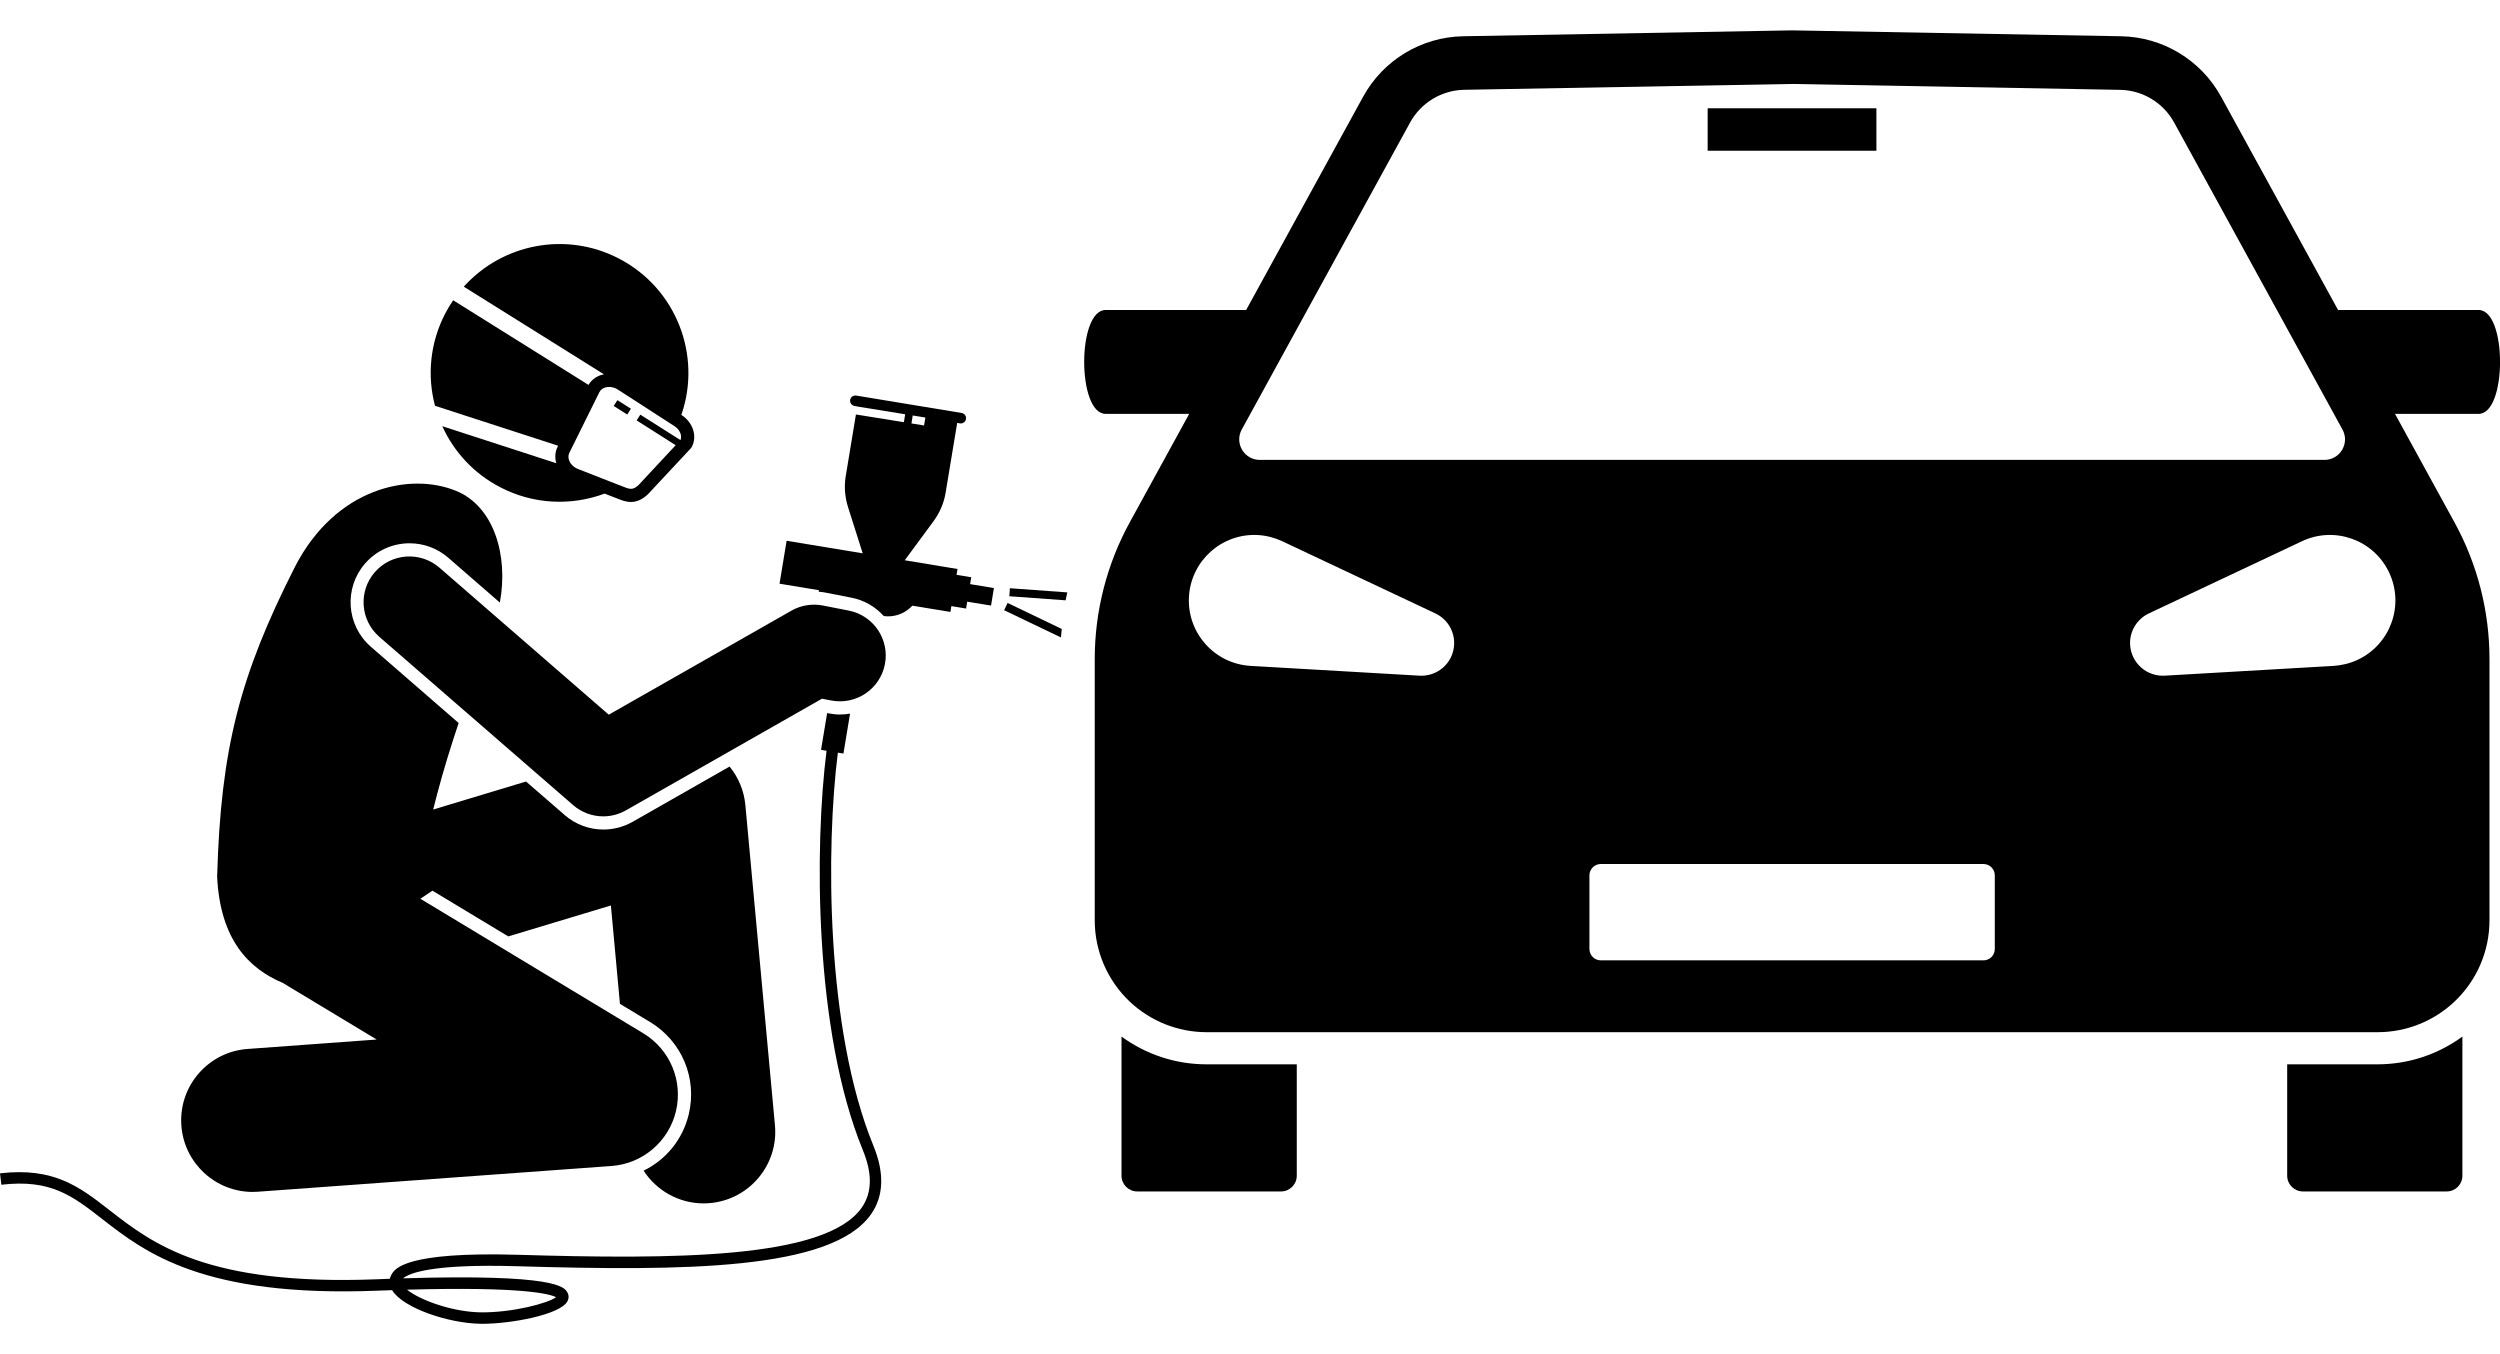 <svg width="48" height="26" viewBox="0 0 48 26" fill="none" xmlns="http://www.w3.org/2000/svg">
<path d="M19.39 11.294L19.379 11.448L20.46 11.526C20.469 11.475 20.482 11.425 20.492 11.374L19.39 11.294Z" fill="black"/>
<path d="M19.346 11.577L19.279 11.716L20.37 12.239C20.374 12.184 20.381 12.13 20.386 12.076L19.346 11.577Z" fill="black"/>
<path d="M23.165 20.435C22.572 20.435 22.005 20.247 21.533 19.902V19.954V22.574C21.533 22.741 21.669 22.876 21.836 22.876H24.595C24.762 22.876 24.898 22.741 24.898 22.574V20.477V20.435L23.165 20.435Z" fill="black"/>
<path d="M45.647 20.435H43.914V20.477V22.574C43.914 22.741 44.05 22.876 44.217 22.876H46.976C47.143 22.876 47.278 22.741 47.278 22.574V19.954V19.902C46.807 20.247 46.239 20.435 45.647 20.435Z" fill="black"/>
<path d="M21.019 17.671C21.019 18.26 21.262 18.824 21.689 19.229C22.088 19.607 22.617 19.818 23.166 19.818H34.409H45.651C46.201 19.818 46.729 19.607 47.128 19.229C47.556 18.824 47.798 18.26 47.798 17.671V12.654C47.798 11.735 47.567 10.832 47.125 10.027L45.984 7.946H47.59C48.138 7.946 48.138 5.952 47.59 5.952H44.891L42.645 1.857C42.259 1.153 41.526 0.71 40.723 0.696L34.409 0.583L28.094 0.696C27.292 0.71 26.558 1.153 26.172 1.857L23.926 5.952H21.228C20.679 5.952 20.679 7.946 21.228 7.946H22.833L21.692 10.027C21.251 10.832 21.019 11.735 21.019 12.654L21.019 17.671ZM38.3 18.221C38.3 18.341 38.203 18.439 38.083 18.439H30.735C30.615 18.439 30.517 18.341 30.517 18.221V16.807C30.517 16.687 30.615 16.589 30.735 16.589H38.083C38.203 16.589 38.3 16.687 38.3 16.807V18.221ZM45.871 10.992C46.168 11.621 45.898 12.37 45.27 12.667C45.121 12.737 44.961 12.775 44.806 12.785L41.561 12.973C41.215 12.992 40.919 12.728 40.898 12.382C40.883 12.119 41.033 11.884 41.257 11.778L44.197 10.392C44.825 10.095 45.575 10.364 45.871 10.992ZM23.842 8.246L27.074 2.352C27.283 1.972 27.679 1.732 28.113 1.724L34.409 1.612L40.705 1.725C41.138 1.732 41.535 1.972 41.743 2.352L44.975 8.246C45.12 8.509 44.929 8.83 44.63 8.83H24.188C23.888 8.83 23.698 8.509 23.842 8.246ZM22.828 11.456C22.868 10.763 23.463 10.233 24.156 10.273C24.321 10.283 24.48 10.326 24.62 10.392L27.56 11.778C27.874 11.926 28.008 12.3 27.86 12.614C27.748 12.852 27.504 12.987 27.256 12.973L24.011 12.785C23.317 12.744 22.788 12.15 22.828 11.456Z" fill="black"/>
<path d="M32.787 2.079H36.027V2.894H32.787V2.079Z" fill="black"/>
<path d="M4.753 20.14C3.996 20.195 3.427 20.854 3.482 21.611C3.535 22.334 4.138 22.885 4.851 22.885C4.885 22.885 4.919 22.884 4.953 22.881L11.742 22.387C12.338 22.343 12.839 21.918 12.978 21.336C13.117 20.754 12.864 20.149 12.352 19.84L8.071 17.256L8.303 17.101L9.759 17.979L11.729 17.385L11.903 19.274L12.482 19.623C13.092 19.991 13.39 20.703 13.224 21.395C13.108 21.88 12.784 22.269 12.357 22.477C12.605 22.858 13.033 23.105 13.509 23.105C13.551 23.105 13.594 23.103 13.637 23.099C14.393 23.029 14.949 22.36 14.879 21.604L14.311 15.457C14.286 15.183 14.178 14.927 14.008 14.718L12.146 15.779C11.975 15.876 11.781 15.927 11.585 15.927C11.312 15.927 11.049 15.829 10.843 15.65L10.1 15.005L8.317 15.543C8.34 15.448 8.365 15.353 8.39 15.258C8.514 14.786 8.658 14.324 8.806 13.882L7.121 12.418C6.649 12.009 6.599 11.292 7.008 10.821C7.223 10.573 7.535 10.431 7.863 10.431C8.136 10.431 8.4 10.529 8.606 10.708L9.597 11.569C9.765 10.668 9.484 9.722 8.758 9.425C7.863 9.059 6.443 9.368 5.664 10.881C4.605 12.968 4.238 14.374 4.169 16.832C4.227 18.042 4.776 18.598 5.432 18.873L5.549 18.944L7.232 19.959L4.753 20.14Z" fill="black"/>
<path d="M15.849 11.378L16.345 11.475C16.589 11.522 16.805 11.646 16.968 11.828C17.154 11.854 17.342 11.794 17.479 11.666L17.518 11.629L18.248 11.749L18.266 11.637L18.549 11.684L18.57 11.552L19.028 11.627L19.083 11.291L18.626 11.215L18.648 11.083L18.366 11.037L18.384 10.925L17.371 10.757L17.918 10.015C18.043 9.846 18.124 9.658 18.156 9.46L18.378 8.12L18.43 8.129C18.485 8.138 18.538 8.1 18.547 8.045C18.556 7.99 18.518 7.938 18.463 7.929L16.44 7.595C16.385 7.586 16.332 7.623 16.323 7.678C16.314 7.733 16.352 7.785 16.407 7.794L16.459 7.803L16.459 7.805L17.379 7.954L17.355 8.106L16.434 7.958L16.238 9.143C16.205 9.341 16.221 9.545 16.285 9.745L16.564 10.624L15.103 10.383L14.967 11.207L15.724 11.332L15.719 11.361C15.763 11.364 15.806 11.369 15.849 11.378ZM17.524 7.977L17.767 8.017L17.742 8.169L17.5 8.13L17.524 7.977Z" fill="black"/>
<path d="M16.129 13.719C16.056 13.719 15.983 13.711 15.912 13.697L15.881 13.691L15.764 14.397L15.87 14.415C15.638 16.235 15.627 19.79 16.566 22.081C16.752 22.535 16.745 22.896 16.547 23.184C15.856 24.18 12.908 24.179 9.947 24.092C7.787 24.029 7.586 24.357 7.52 24.465C7.503 24.493 7.491 24.522 7.485 24.552C7.405 24.555 7.324 24.558 7.24 24.562C3.972 24.69 2.935 23.882 2.101 23.234C1.531 22.79 1.038 22.407 0 22.528L0.026 22.747C0.974 22.636 1.39 22.959 1.966 23.408C2.783 24.043 3.899 24.913 7.249 24.781C7.345 24.777 7.438 24.774 7.528 24.771C7.738 25.117 8.614 25.406 9.216 25.416C9.23 25.417 9.245 25.417 9.259 25.417C9.822 25.417 10.747 25.241 10.891 24.991C10.925 24.932 10.925 24.866 10.891 24.81C10.831 24.711 10.678 24.455 7.739 24.544C7.853 24.446 8.289 24.262 9.94 24.312C13.087 24.404 15.974 24.397 16.727 23.309C16.969 22.96 16.983 22.519 16.769 21.997C15.848 19.748 15.859 16.25 16.087 14.451L16.194 14.468L16.321 13.702C16.258 13.713 16.194 13.718 16.129 13.718L16.129 13.719ZM10.676 24.906C10.528 25.02 9.84 25.206 9.219 25.197C8.69 25.187 8.071 24.968 7.815 24.762C10.063 24.699 10.566 24.848 10.676 24.906Z" fill="black"/>
<path d="M16.295 11.723L15.799 11.626C15.592 11.585 15.378 11.621 15.195 11.725L11.688 13.722L8.437 10.899C8.07 10.581 7.514 10.62 7.196 10.986C6.877 11.353 6.917 11.909 7.283 12.227L11.005 15.459C11.169 15.601 11.375 15.674 11.582 15.674C11.731 15.674 11.881 15.636 12.017 15.559L15.782 13.415L15.958 13.449C16.435 13.542 16.897 13.231 16.99 12.754C17.083 12.278 16.772 11.816 16.295 11.723Z" fill="black"/>
<path d="M10.704 8.582C10.656 8.678 10.65 8.788 10.681 8.894L8.492 8.183C8.713 8.67 9.092 9.089 9.602 9.354C10.249 9.691 10.976 9.713 11.609 9.477L11.785 9.546C11.809 9.554 11.831 9.563 11.854 9.572C11.931 9.603 12.017 9.638 12.114 9.638C12.212 9.638 12.321 9.602 12.441 9.489L13.266 8.605L13.286 8.575C13.389 8.369 13.303 8.109 13.087 7.969L13.082 7.966C13.477 6.826 12.988 5.539 11.885 4.965C10.863 4.434 9.641 4.685 8.905 5.504L11.596 7.187C11.584 7.189 11.571 7.191 11.559 7.195C11.446 7.226 11.356 7.295 11.299 7.39L8.701 5.765C8.646 5.846 8.595 5.93 8.549 6.018C8.253 6.587 8.2 7.217 8.352 7.791L10.716 8.558L10.704 8.582ZM11.626 7.438C11.648 7.432 11.671 7.429 11.695 7.429C11.752 7.429 11.812 7.447 11.863 7.48L12.95 8.182C13.052 8.248 13.1 8.36 13.066 8.448L13.065 8.45L12.294 7.961L12.224 8.072L12.973 8.548L12.262 9.311C12.148 9.418 12.089 9.394 11.947 9.337C11.922 9.328 11.897 9.318 11.874 9.309L11.106 9.008C11.024 8.979 10.958 8.917 10.929 8.845C10.908 8.792 10.909 8.739 10.931 8.695L11.508 7.53C11.53 7.486 11.572 7.453 11.626 7.438Z" fill="black"/>
<path d="M12.043 7.959L12.078 7.903L12.114 7.848L11.854 7.683L11.819 7.738L11.783 7.794L12.043 7.959Z" fill="black"/>
</svg>
